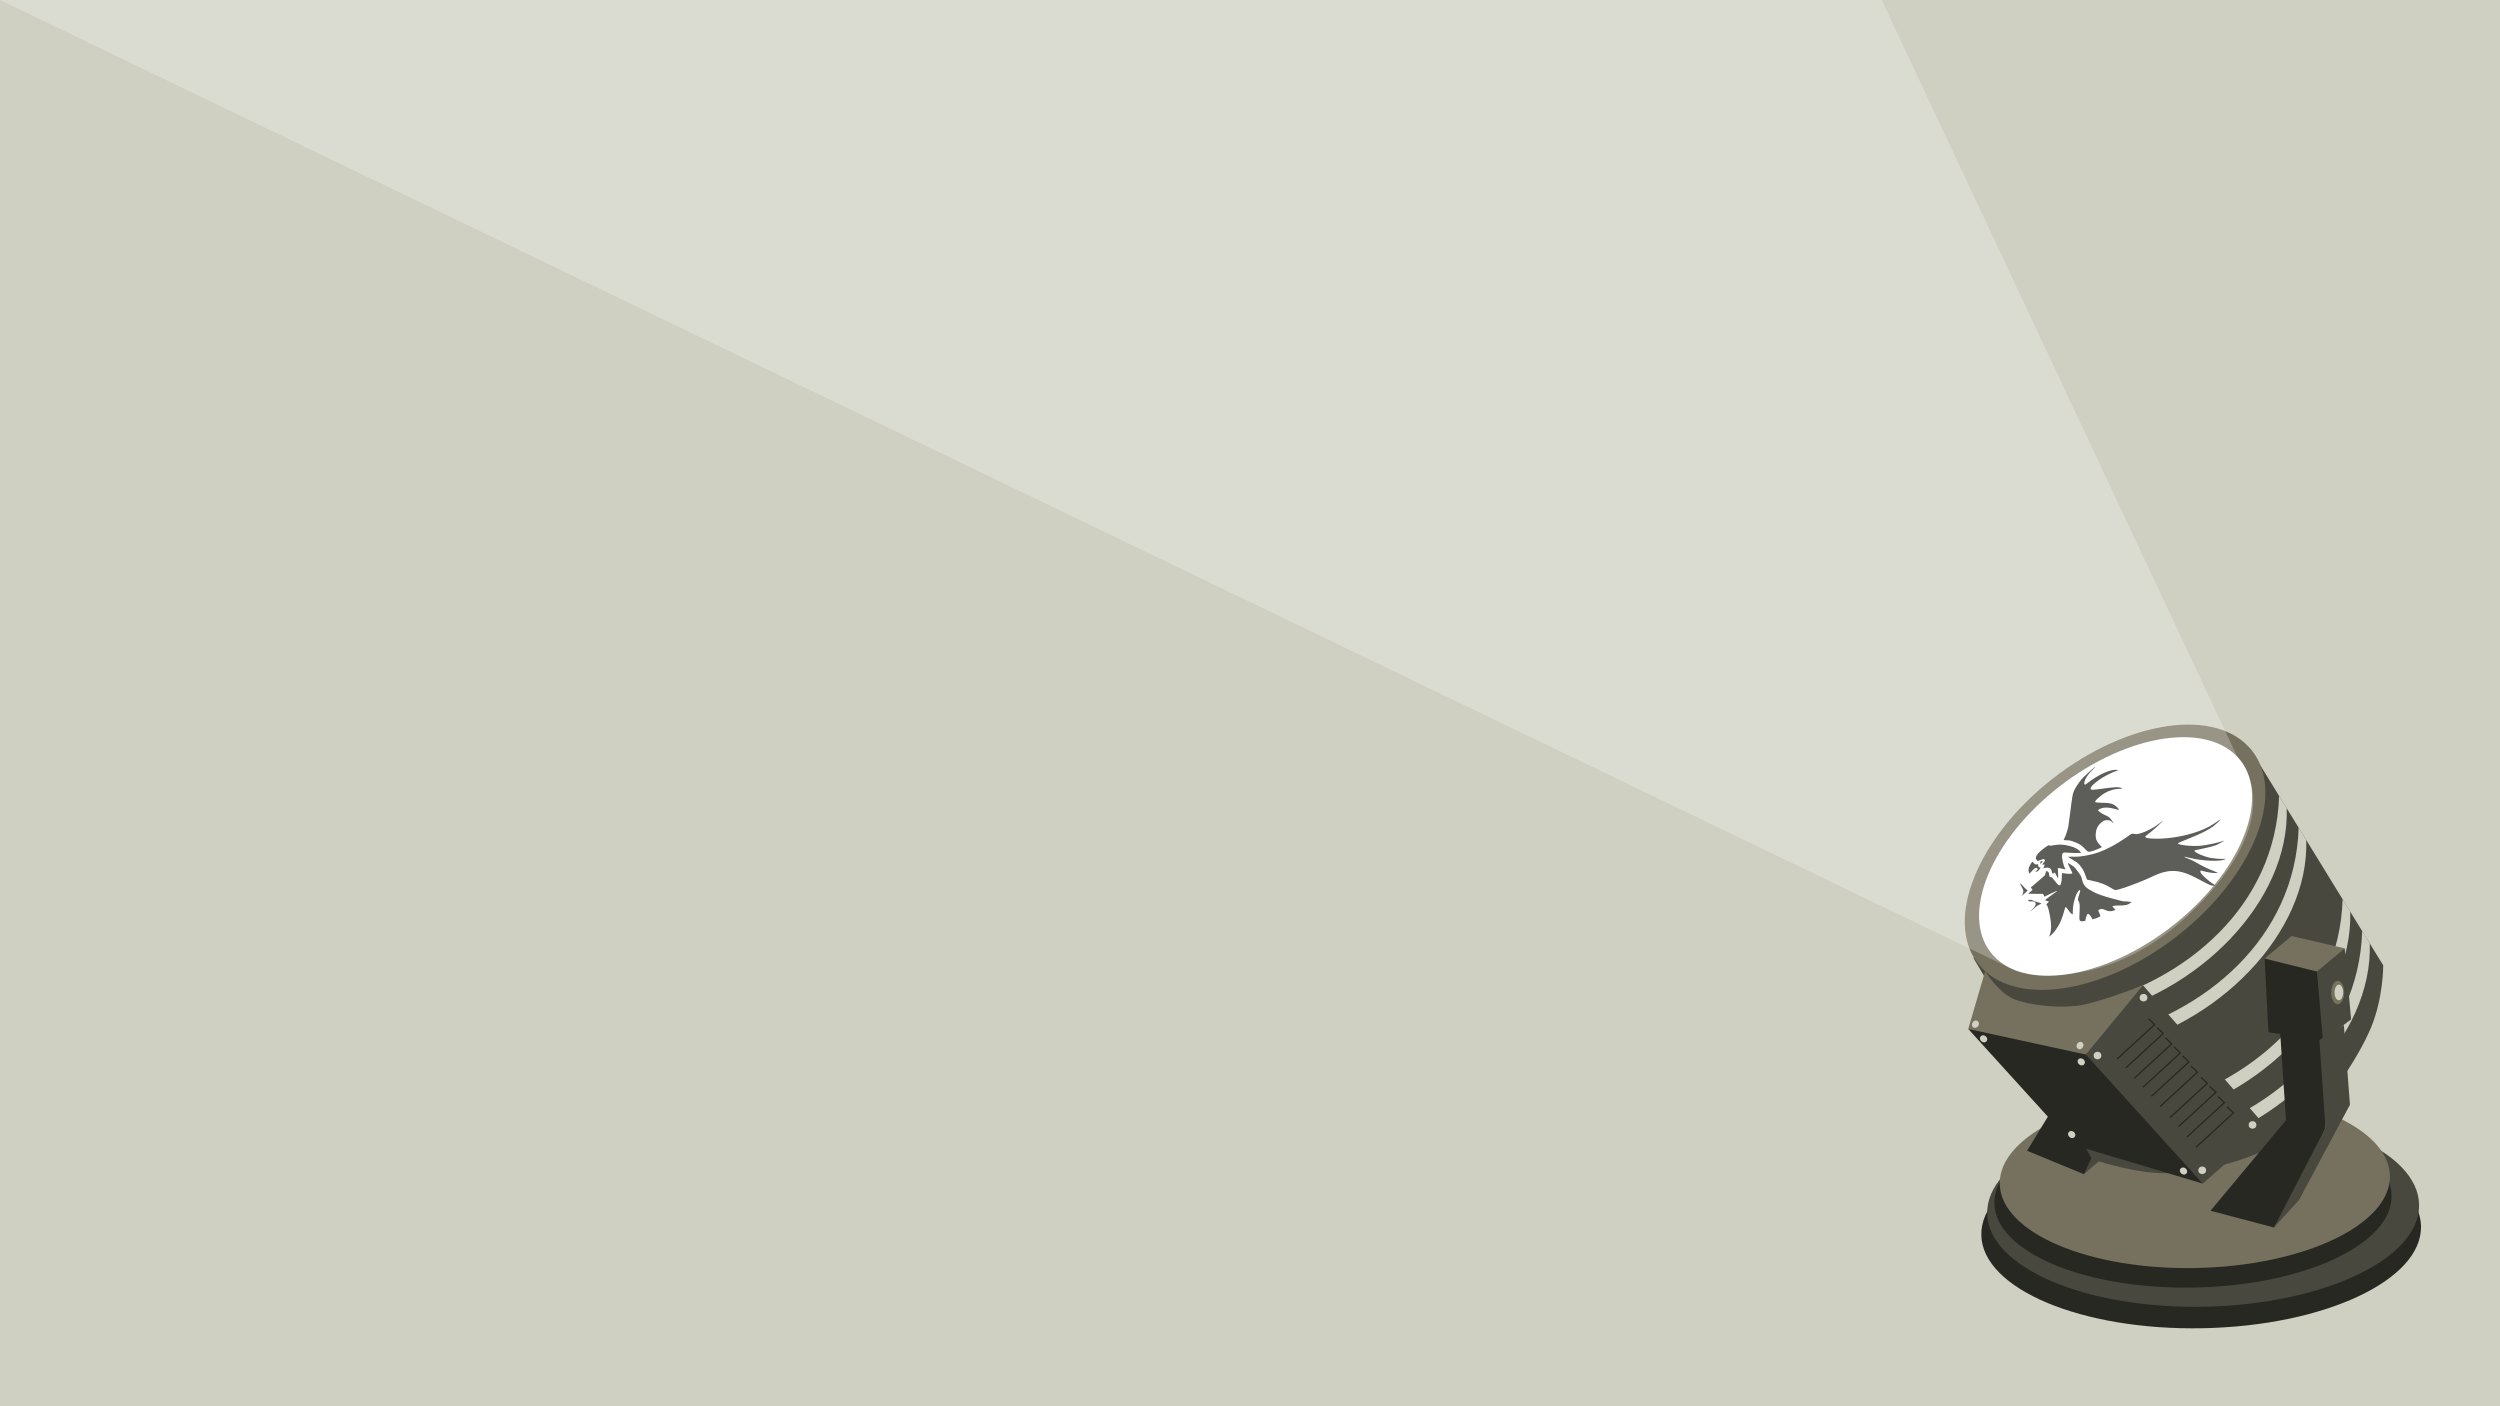 <?xml version="1.0" encoding="UTF-8" standalone="no"?>
<!-- Created with Inkscape (http://www.inkscape.org/) -->

<svg
   xmlns:dc="http://purl.org/dc/elements/1.1/"
   xmlns:cc="http://creativecommons.org/ns#"
   xmlns:rdf="http://www.w3.org/1999/02/22-rdf-syntax-ns#"
   xmlns:svg="http://www.w3.org/2000/svg"
   xmlns="http://www.w3.org/2000/svg"
   xmlns:sodipodi="http://sodipodi.sourceforge.net/DTD/sodipodi-0.dtd"
   xmlns:inkscape="http://www.inkscape.org/namespaces/inkscape"
   width="1920"
   height="1080"
   viewBox="0 0 508 285.75"
   version="1.1"
   id="svg8"
   sodipodi:docname="yeni_.svg"
   inkscape:version="0.92.4 5da689c313, 2019-01-14"
   inkscape:export-filename="/home/trlinux/Yeni_.png"
   inkscape:export-xdpi="96"
   inkscape:export-ydpi="96">
  <defs
     id="defs2" />
  <sodipodi:namedview
     id="base"
     pagecolor="#ffffff"
     bordercolor="#666666"
     borderopacity="1.0"
     inkscape:pageopacity="0.0"
     inkscape:pageshadow="2"
     inkscape:zoom="0.1767767"
     inkscape:cx="2152.0047"
     inkscape:cy="897.65074"
     inkscape:document-units="mm"
     inkscape:current-layer="layer1"
     showgrid="false"
     inkscape:window-width="1366"
     inkscape:window-height="706"
     inkscape:window-x="0"
     inkscape:window-y="0"
     inkscape:window-maximized="1"
     units="px" />
  <g
     inkscape:label="Layer 1"
     inkscape:groupmode="layer"
     id="layer1"
     transform="translate(0,-11.25)">
    <rect
       style="fill:#cfd0c2;fill-opacity:1;stroke:none;stroke-width:0.554;stroke-miterlimit:4;stroke-dasharray:none;stroke-opacity:1"
       id="rect1046"
       width="508"
       height="285.75"
       x="0"
       y="11.25" />
    <g
       id="g198">
      <ellipse
         transform="rotate(-1.156)"
         ry="19.83"
         rx="44.682"
         cy="270.291"
         cx="441.914"
         id="path925"
         style="fill:#272822;fill-opacity:1;stroke:none;stroke-width:0.292;stroke-miterlimit:4;stroke-dasharray:none;stroke-opacity:1" />
      <ellipse
         style="fill:#48483e;fill-opacity:1;stroke:none;stroke-width:0.29;stroke-miterlimit:4;stroke-dasharray:none;stroke-opacity:1"
         id="ellipse927"
         cx="442.353"
         cy="266.227"
         rx="43.882"
         ry="19.831"
         transform="matrix(1,-0.021,0.02,1,0,0)" />
      <ellipse
         style="fill:#272822;fill-opacity:1;stroke:none;stroke-width:0.264;stroke-miterlimit:4;stroke-dasharray:none;stroke-opacity:1"
         id="ellipse929"
         cx="440.381"
         cy="263.907"
         rx="40.361"
         ry="17.912"
         transform="rotate(-1.156)" />
      <ellipse
         transform="matrix(1,-0.021,0.02,1,0,0)"
         ry="17.913"
         rx="39.638"
         cy="260.251"
         cx="440.784"
         id="ellipse931"
         style="fill:#76715e;fill-opacity:1;stroke:none;stroke-width:0.262;stroke-miterlimit:4;stroke-dasharray:none;stroke-opacity:1" />
      <path
         sodipodi:nodetypes="cccc"
         inkscape:connector-curvature="0"
         id="path939"
         d="m 423.452,249.846 4.032,-3.505 -9.049,-6.917 z"
         style="fill:#48483e;fill-opacity:1;stroke:none;stroke-width:0.265px;stroke-linecap:butt;stroke-linejoin:miter;stroke-opacity:1" />
      <path
         sodipodi:nodetypes="ccccc"
         inkscape:connector-curvature="0"
         id="path921"
         d="m 411.9,245.087 11.552,4.759 13.512,-28.945 -9.026,-2.106 z"
         style="fill:#272822;fill-opacity:1;stroke:none;stroke-width:0.265px;stroke-linecap:butt;stroke-linejoin:miter;stroke-opacity:1" />
      <path
         sodipodi:nodetypes="cczzzccc"
         inkscape:connector-curvature="0"
         id="path919"
         d="m 457.351,163.593 26.919,43.814 c 0,0 0.047,6.579 -2.484,12.651 -2.53,6.071 -9.417,16.898 -16.805,22.117 -7.388,5.219 -16.935,6.869 -23.62,7.417 -6.685,0.547 -16.237,-2.806 -16.237,-2.806 l -24.139,-40.905 z"
         style="fill:#48483e;fill-opacity:1;stroke:none;stroke-width:0.265px;stroke-linecap:butt;stroke-linejoin:miter;stroke-opacity:1" />
      <path
         sodipodi:nodetypes="ccccc"
         inkscape:connector-curvature="0"
         id="path947"
         d="m 479.996,200.425 c -0.7,22.487 -19.068,37.776 -39.268,42.557 l 1.134,2.362 c 21.636,-4.633 40.282,-23.431 39.679,-42.398 z"
         style="fill:#cfd0c2;fill-opacity:1;stroke:none;stroke-width:0.265px;stroke-linecap:butt;stroke-linejoin:miter;stroke-opacity:1" />
      <path
         style="fill:#cfd0c2;fill-opacity:1;stroke:none;stroke-width:0.265px;stroke-linecap:butt;stroke-linejoin:miter;stroke-opacity:1"
         d="m 467.088,179.425 c -0.7,22.487 -19.068,37.776 -39.268,42.557 l 1.134,2.362 c 21.636,-4.633 40.282,-23.431 39.679,-42.398 z"
         id="path945"
         inkscape:connector-curvature="0"
         sodipodi:nodetypes="ccccc" />
      <path
         sodipodi:nodetypes="ccccc"
         inkscape:connector-curvature="0"
         id="path943"
         d="m 463.116,172.961 c -0.7,22.487 -19.068,37.776 -39.268,42.557 l 1.134,2.362 c 21.636,-4.633 40.282,-23.431 39.679,-42.398 z"
         style="fill:#cfd0c2;fill-opacity:1;stroke:none;stroke-width:0.265px;stroke-linecap:butt;stroke-linejoin:miter;stroke-opacity:1" />
      <path
         style="fill:#cfd0c2;fill-opacity:1;stroke:none;stroke-width:0.265px;stroke-linecap:butt;stroke-linejoin:miter;stroke-opacity:1"
         d="m 476.023,193.962 c -0.7,22.487 -19.068,37.776 -39.268,42.557 l 1.134,2.362 c 21.636,-4.633 40.282,-23.431 39.679,-42.398 z"
         id="path949"
         inkscape:connector-curvature="0"
         sodipodi:nodetypes="ccccc" />
      <path
         sodipodi:nodetypes="ccccccc"
         inkscape:connector-curvature="0"
         id="path47"
         d="m 423.833,225.534 1.148,-7.653 10.474,-6.426 25.135,28.915 -12.993,11.387 -12.71,-11.553 z"
         style="fill:#48483e;fill-opacity:1;stroke:none;stroke-width:0.265px;stroke-linecap:butt;stroke-linejoin:miter;stroke-opacity:1" />
      <path
         inkscape:connector-curvature="0"
         id="path49"
         d="m 436.635,218.115 -0.184,0.191 1.174,1.131 -7.504,6.896 0.18,0.195 7.711,-7.088 z"
         style="color:#000000;font-style:normal;font-variant:normal;font-weight:normal;font-stretch:normal;font-size:medium;line-height:normal;font-family:sans-serif;font-variant-ligatures:normal;font-variant-position:normal;font-variant-caps:normal;font-variant-numeric:normal;font-variant-alternates:normal;font-feature-settings:normal;text-indent:0;text-align:start;text-decoration:none;text-decoration-line:none;text-decoration-style:solid;text-decoration-color:#000000;letter-spacing:normal;word-spacing:normal;text-transform:none;writing-mode:lr-tb;direction:ltr;text-orientation:mixed;dominant-baseline:auto;baseline-shift:baseline;text-anchor:start;white-space:normal;shape-padding:0;clip-rule:nonzero;display:inline;overflow:visible;visibility:visible;opacity:1;isolation:auto;mix-blend-mode:normal;color-interpolation:sRGB;color-interpolation-filters:linearRGB;solid-color:#000000;solid-opacity:1;vector-effect:none;fill:#272822;fill-opacity:1;fill-rule:nonzero;stroke:none;stroke-width:0.265px;stroke-linecap:butt;stroke-linejoin:miter;stroke-miterlimit:4;stroke-dasharray:none;stroke-dashoffset:0;stroke-opacity:1;color-rendering:auto;image-rendering:auto;shape-rendering:auto;text-rendering:auto;enable-background:accumulate" />
      <path
         inkscape:connector-curvature="0"
         id="path51"
         d="m 438.383,219.935 -0.184,0.189 1.174,1.131 -7.504,6.898 0.18,0.193 7.711,-7.088 z"
         style="color:#000000;font-style:normal;font-variant:normal;font-weight:normal;font-stretch:normal;font-size:medium;line-height:normal;font-family:sans-serif;font-variant-ligatures:normal;font-variant-position:normal;font-variant-caps:normal;font-variant-numeric:normal;font-variant-alternates:normal;font-feature-settings:normal;text-indent:0;text-align:start;text-decoration:none;text-decoration-line:none;text-decoration-style:solid;text-decoration-color:#000000;letter-spacing:normal;word-spacing:normal;text-transform:none;writing-mode:lr-tb;direction:ltr;text-orientation:mixed;dominant-baseline:auto;baseline-shift:baseline;text-anchor:start;white-space:normal;shape-padding:0;clip-rule:nonzero;display:inline;overflow:visible;visibility:visible;opacity:1;isolation:auto;mix-blend-mode:normal;color-interpolation:sRGB;color-interpolation-filters:linearRGB;solid-color:#000000;solid-opacity:1;vector-effect:none;fill:#272822;fill-opacity:1;fill-rule:nonzero;stroke:none;stroke-width:0.265px;stroke-linecap:butt;stroke-linejoin:miter;stroke-miterlimit:4;stroke-dasharray:none;stroke-dashoffset:0;stroke-opacity:1;color-rendering:auto;image-rendering:auto;shape-rendering:auto;text-rendering:auto;enable-background:accumulate" />
      <path
         inkscape:connector-curvature="0"
         id="path53"
         d="m 440.108,222.037 -0.184,0.191 1.174,1.131 -7.504,6.896 0.18,0.195 7.711,-7.088 z"
         style="color:#000000;font-style:normal;font-variant:normal;font-weight:normal;font-stretch:normal;font-size:medium;line-height:normal;font-family:sans-serif;font-variant-ligatures:normal;font-variant-position:normal;font-variant-caps:normal;font-variant-numeric:normal;font-variant-alternates:normal;font-feature-settings:normal;text-indent:0;text-align:start;text-decoration:none;text-decoration-line:none;text-decoration-style:solid;text-decoration-color:#000000;letter-spacing:normal;word-spacing:normal;text-transform:none;writing-mode:lr-tb;direction:ltr;text-orientation:mixed;dominant-baseline:auto;baseline-shift:baseline;text-anchor:start;white-space:normal;shape-padding:0;clip-rule:nonzero;display:inline;overflow:visible;visibility:visible;opacity:1;isolation:auto;mix-blend-mode:normal;color-interpolation:sRGB;color-interpolation-filters:linearRGB;solid-color:#000000;solid-opacity:1;vector-effect:none;fill:#272822;fill-opacity:1;fill-rule:nonzero;stroke:none;stroke-width:0.265px;stroke-linecap:butt;stroke-linejoin:miter;stroke-miterlimit:4;stroke-dasharray:none;stroke-dashoffset:0;stroke-opacity:1;color-rendering:auto;image-rendering:auto;shape-rendering:auto;text-rendering:auto;enable-background:accumulate" />
      <path
         inkscape:connector-curvature="0"
         id="path55"
         d="m 441.856,223.879 -0.184,0.191 1.174,1.131 -7.504,6.898 0.18,0.193 7.711,-7.088 z"
         style="color:#000000;font-style:normal;font-variant:normal;font-weight:normal;font-stretch:normal;font-size:medium;line-height:normal;font-family:sans-serif;font-variant-ligatures:normal;font-variant-position:normal;font-variant-caps:normal;font-variant-numeric:normal;font-variant-alternates:normal;font-feature-settings:normal;text-indent:0;text-align:start;text-decoration:none;text-decoration-line:none;text-decoration-style:solid;text-decoration-color:#000000;letter-spacing:normal;word-spacing:normal;text-transform:none;writing-mode:lr-tb;direction:ltr;text-orientation:mixed;dominant-baseline:auto;baseline-shift:baseline;text-anchor:start;white-space:normal;shape-padding:0;clip-rule:nonzero;display:inline;overflow:visible;visibility:visible;opacity:1;isolation:auto;mix-blend-mode:normal;color-interpolation:sRGB;color-interpolation-filters:linearRGB;solid-color:#000000;solid-opacity:1;vector-effect:none;fill:#272822;fill-opacity:1;fill-rule:nonzero;stroke:none;stroke-width:0.265px;stroke-linecap:butt;stroke-linejoin:miter;stroke-miterlimit:4;stroke-dasharray:none;stroke-dashoffset:0;stroke-opacity:1;color-rendering:auto;image-rendering:auto;shape-rendering:auto;text-rendering:auto;enable-background:accumulate" />
      <path
         inkscape:connector-curvature="0"
         id="path57"
         d="m 443.604,225.699 -0.184,0.189 1.174,1.131 -7.504,6.898 0.18,0.195 7.711,-7.088 z"
         style="color:#000000;font-style:normal;font-variant:normal;font-weight:normal;font-stretch:normal;font-size:medium;line-height:normal;font-family:sans-serif;font-variant-ligatures:normal;font-variant-position:normal;font-variant-caps:normal;font-variant-numeric:normal;font-variant-alternates:normal;font-feature-settings:normal;text-indent:0;text-align:start;text-decoration:none;text-decoration-line:none;text-decoration-style:solid;text-decoration-color:#000000;letter-spacing:normal;word-spacing:normal;text-transform:none;writing-mode:lr-tb;direction:ltr;text-orientation:mixed;dominant-baseline:auto;baseline-shift:baseline;text-anchor:start;white-space:normal;shape-padding:0;clip-rule:nonzero;display:inline;overflow:visible;visibility:visible;opacity:1;isolation:auto;mix-blend-mode:normal;color-interpolation:sRGB;color-interpolation-filters:linearRGB;solid-color:#000000;solid-opacity:1;vector-effect:none;fill:#272822;fill-opacity:1;fill-rule:nonzero;stroke:none;stroke-width:0.265px;stroke-linecap:butt;stroke-linejoin:miter;stroke-miterlimit:4;stroke-dasharray:none;stroke-dashoffset:0;stroke-opacity:1;color-rendering:auto;image-rendering:auto;shape-rendering:auto;text-rendering:auto;enable-background:accumulate" />
      <path
         inkscape:connector-curvature="0"
         id="path59"
         d="m 445.329,227.801 -0.184,0.191 1.174,1.131 -7.504,6.896 0.18,0.195 7.711,-7.088 z"
         style="color:#000000;font-style:normal;font-variant:normal;font-weight:normal;font-stretch:normal;font-size:medium;line-height:normal;font-family:sans-serif;font-variant-ligatures:normal;font-variant-position:normal;font-variant-caps:normal;font-variant-numeric:normal;font-variant-alternates:normal;font-feature-settings:normal;text-indent:0;text-align:start;text-decoration:none;text-decoration-line:none;text-decoration-style:solid;text-decoration-color:#000000;letter-spacing:normal;word-spacing:normal;text-transform:none;writing-mode:lr-tb;direction:ltr;text-orientation:mixed;dominant-baseline:auto;baseline-shift:baseline;text-anchor:start;white-space:normal;shape-padding:0;clip-rule:nonzero;display:inline;overflow:visible;visibility:visible;opacity:1;isolation:auto;mix-blend-mode:normal;color-interpolation:sRGB;color-interpolation-filters:linearRGB;solid-color:#000000;solid-opacity:1;vector-effect:none;fill:#272822;fill-opacity:1;fill-rule:nonzero;stroke:none;stroke-width:0.265px;stroke-linecap:butt;stroke-linejoin:miter;stroke-miterlimit:4;stroke-dasharray:none;stroke-dashoffset:0;stroke-opacity:1;color-rendering:auto;image-rendering:auto;shape-rendering:auto;text-rendering:auto;enable-background:accumulate" />
      <path
         inkscape:connector-curvature="0"
         id="path61"
         d="m 447.335,230.06 -0.184,0.189 1.174,1.131 -7.502,6.898 0.178,0.195 7.711,-7.088 z"
         style="color:#000000;font-style:normal;font-variant:normal;font-weight:normal;font-stretch:normal;font-size:medium;line-height:normal;font-family:sans-serif;font-variant-ligatures:normal;font-variant-position:normal;font-variant-caps:normal;font-variant-numeric:normal;font-variant-alternates:normal;font-feature-settings:normal;text-indent:0;text-align:start;text-decoration:none;text-decoration-line:none;text-decoration-style:solid;text-decoration-color:#000000;letter-spacing:normal;word-spacing:normal;text-transform:none;writing-mode:lr-tb;direction:ltr;text-orientation:mixed;dominant-baseline:auto;baseline-shift:baseline;text-anchor:start;white-space:normal;shape-padding:0;clip-rule:nonzero;display:inline;overflow:visible;visibility:visible;opacity:1;isolation:auto;mix-blend-mode:normal;color-interpolation:sRGB;color-interpolation-filters:linearRGB;solid-color:#000000;solid-opacity:1;vector-effect:none;fill:#272822;fill-opacity:1;fill-rule:nonzero;stroke:none;stroke-width:0.265px;stroke-linecap:butt;stroke-linejoin:miter;stroke-miterlimit:4;stroke-dasharray:none;stroke-dashoffset:0;stroke-opacity:1;color-rendering:auto;image-rendering:auto;shape-rendering:auto;text-rendering:auto;enable-background:accumulate" />
      <path
         inkscape:connector-curvature="0"
         id="path63"
         d="m 449.083,231.879 -0.184,0.191 1.174,1.131 -7.502,6.896 0.178,0.195 7.711,-7.088 z"
         style="color:#000000;font-style:normal;font-variant:normal;font-weight:normal;font-stretch:normal;font-size:medium;line-height:normal;font-family:sans-serif;font-variant-ligatures:normal;font-variant-position:normal;font-variant-caps:normal;font-variant-numeric:normal;font-variant-alternates:normal;font-feature-settings:normal;text-indent:0;text-align:start;text-decoration:none;text-decoration-line:none;text-decoration-style:solid;text-decoration-color:#000000;letter-spacing:normal;word-spacing:normal;text-transform:none;writing-mode:lr-tb;direction:ltr;text-orientation:mixed;dominant-baseline:auto;baseline-shift:baseline;text-anchor:start;white-space:normal;shape-padding:0;clip-rule:nonzero;display:inline;overflow:visible;visibility:visible;opacity:1;isolation:auto;mix-blend-mode:normal;color-interpolation:sRGB;color-interpolation-filters:linearRGB;solid-color:#000000;solid-opacity:1;vector-effect:none;fill:#272822;fill-opacity:1;fill-rule:nonzero;stroke:none;stroke-width:0.265px;stroke-linecap:butt;stroke-linejoin:miter;stroke-miterlimit:4;stroke-dasharray:none;stroke-dashoffset:0;stroke-opacity:1;color-rendering:auto;image-rendering:auto;shape-rendering:auto;text-rendering:auto;enable-background:accumulate" />
      <path
         inkscape:connector-curvature="0"
         id="path65"
         d="m 450.807,233.982 -0.184,0.189 1.174,1.131 -7.502,6.898 0.178,0.195 7.711,-7.088 z"
         style="color:#000000;font-style:normal;font-variant:normal;font-weight:normal;font-stretch:normal;font-size:medium;line-height:normal;font-family:sans-serif;font-variant-ligatures:normal;font-variant-position:normal;font-variant-caps:normal;font-variant-numeric:normal;font-variant-alternates:normal;font-feature-settings:normal;text-indent:0;text-align:start;text-decoration:none;text-decoration-line:none;text-decoration-style:solid;text-decoration-color:#000000;letter-spacing:normal;word-spacing:normal;text-transform:none;writing-mode:lr-tb;direction:ltr;text-orientation:mixed;dominant-baseline:auto;baseline-shift:baseline;text-anchor:start;white-space:normal;shape-padding:0;clip-rule:nonzero;display:inline;overflow:visible;visibility:visible;opacity:1;isolation:auto;mix-blend-mode:normal;color-interpolation:sRGB;color-interpolation-filters:linearRGB;solid-color:#000000;solid-opacity:1;vector-effect:none;fill:#272822;fill-opacity:1;fill-rule:nonzero;stroke:none;stroke-width:0.265px;stroke-linecap:butt;stroke-linejoin:miter;stroke-miterlimit:4;stroke-dasharray:none;stroke-dashoffset:0;stroke-opacity:1;color-rendering:auto;image-rendering:auto;shape-rendering:auto;text-rendering:auto;enable-background:accumulate" />
      <path
         inkscape:connector-curvature="0"
         id="path67"
         d="m 452.649,236.06 -0.184,0.191 1.176,1.131 -7.504,6.896 0.18,0.195 7.709,-7.088 z"
         style="color:#000000;font-style:normal;font-variant:normal;font-weight:normal;font-stretch:normal;font-size:medium;line-height:normal;font-family:sans-serif;font-variant-ligatures:normal;font-variant-position:normal;font-variant-caps:normal;font-variant-numeric:normal;font-variant-alternates:normal;font-feature-settings:normal;text-indent:0;text-align:start;text-decoration:none;text-decoration-line:none;text-decoration-style:solid;text-decoration-color:#000000;letter-spacing:normal;word-spacing:normal;text-transform:none;writing-mode:lr-tb;direction:ltr;text-orientation:mixed;dominant-baseline:auto;baseline-shift:baseline;text-anchor:start;white-space:normal;shape-padding:0;clip-rule:nonzero;display:inline;overflow:visible;visibility:visible;opacity:1;isolation:auto;mix-blend-mode:normal;color-interpolation:sRGB;color-interpolation-filters:linearRGB;solid-color:#000000;solid-opacity:1;vector-effect:none;fill:#272822;fill-opacity:1;fill-rule:nonzero;stroke:none;stroke-width:0.265px;stroke-linecap:butt;stroke-linejoin:miter;stroke-miterlimit:4;stroke-dasharray:none;stroke-dashoffset:0;stroke-opacity:1;color-rendering:auto;image-rendering:auto;shape-rendering:auto;text-rendering:auto;enable-background:accumulate" />
      <ellipse
         ry="0.768"
         rx="0.785"
         cy="225.737"
         cx="426.21"
         id="path69"
         style="fill:#cfd0c2;fill-opacity:1;stroke:none;stroke-width:0.265;stroke-opacity:1" />
      <ellipse
         style="fill:#cfd0c2;fill-opacity:1;stroke:none;stroke-width:0.265;stroke-opacity:1"
         id="ellipse876"
         cx="435.565"
         cy="213.977"
         rx="0.785"
         ry="0.768" />
      <ellipse
         ry="0.768"
         rx="0.785"
         cy="249.056"
         cx="447.492"
         id="ellipse878"
         style="fill:#cfd0c2;fill-opacity:1;stroke:none;stroke-width:0.265;stroke-opacity:1" />
      <ellipse
         style="fill:#cfd0c2;fill-opacity:1;stroke:none;stroke-width:0.265;stroke-opacity:1"
         id="ellipse880"
         cx="457.715"
         cy="239.835"
         rx="0.785"
         ry="0.768" />
      <path
         sodipodi:nodetypes="cccczzcc"
         inkscape:connector-curvature="0"
         id="path882"
         d="m 423.833,225.534 -8.973,-0.854 -14.91,-4.343 3.425,-11.717 c 0,0 2.885,4.563 6.047,5.725 3.162,1.162 8.235,1.754 12.428,1.303 4.193,-0.451 13.606,-4.193 13.606,-4.193 z"
         style="fill:#76715e;fill-opacity:1;stroke:none;stroke-width:0.265;stroke-linecap:butt;stroke-linejoin:miter;stroke-miterlimit:4;stroke-dasharray:none;stroke-opacity:1" />
      <ellipse
         transform="rotate(32.364)"
         style="fill:#cfd0c2;fill-opacity:1;stroke:none;stroke-width:0.246;stroke-opacity:1"
         id="ellipse884"
         cx="476.751"
         cy="-37.29"
         rx="0.669"
         ry="0.778" />
      <ellipse
         ry="0.778"
         rx="0.669"
         cy="-29.584"
         cx="456.479"
         id="ellipse886"
         style="fill:#cfd0c2;fill-opacity:1;stroke:none;stroke-width:0.246;stroke-opacity:1"
         transform="rotate(32.364)" />
      <path
         sodipodi:nodetypes="ccccc"
         inkscape:connector-curvature="0"
         id="path888"
         d="m 399.95,220.337 21.403,23.576 26.246,7.843 -23.765,-26.222 z"
         style="fill:#272822;fill-opacity:1;stroke:none;stroke-width:0.265px;stroke-linecap:butt;stroke-linejoin:miter;stroke-opacity:1" />
      <path
         sodipodi:nodetypes="ccccccc"
         inkscape:connector-curvature="0"
         id="path73"
         d="m 460.17,206.026 5.124,2.809 5.5,-0.169 2.88,-1.268 2.766,-3.443 -10.791,-2.506 z"
         style="fill:#76715e;fill-opacity:1;stroke:none;stroke-width:0.265px;stroke-linecap:butt;stroke-linejoin:miter;stroke-opacity:1" />
      <path
         sodipodi:nodetypes="cccccc"
         inkscape:connector-curvature="0"
         id="path79"
         d="m 463.344,221.327 1.169,17.54 8.018,1.57 -0.501,-17.74 -4.785,-1.802 z"
         style="fill:#272822;fill-opacity:1;stroke:none;stroke-width:0.265px;stroke-linecap:butt;stroke-linejoin:miter;stroke-opacity:1" />
      <path
         sodipodi:nodetypes="cccccc"
         inkscape:connector-curvature="0"
         id="path75"
         d="m 460.17,206.026 0.768,14.967 11.092,1.704 0.16,-7.781 -1.396,-6.251 z"
         style="fill:#272822;fill-opacity:1;stroke:none;stroke-width:0.265px;stroke-linecap:butt;stroke-linejoin:miter;stroke-opacity:1" />
      <path
         inkscape:connector-curvature="0"
         id="path77"
         d="m 470.794,208.665 5.646,-4.711 1.303,14.433 -5.713,4.31 z"
         style="fill:#48483e;fill-opacity:1;stroke:none;stroke-width:0.265px;stroke-linecap:butt;stroke-linejoin:miter;stroke-opacity:1" />
      <path
         inkscape:connector-curvature="0"
         id="path81"
         d="m 471.296,222.563 4.978,-3.04 1.236,16.203 -4.978,4.711 z"
         style="fill:#48483e;fill-opacity:1;stroke:none;stroke-width:0.265px;stroke-linecap:butt;stroke-linejoin:miter;stroke-opacity:1" />
      <ellipse
         ry="2.389"
         rx="1.32"
         cy="212.925"
         cx="475.021"
         id="path907"
         style="fill:#76715e;fill-opacity:1;stroke:none;stroke-width:0.265;stroke-opacity:1" />
      <ellipse
         style="fill:#cfd0c2;fill-opacity:1;stroke:none;stroke-width:0.176;stroke-opacity:1"
         id="ellipse909"
         cx="475.254"
         cy="212.914"
         rx="0.879"
         ry="1.592" />
      <path
         sodipodi:nodetypes="ccccccc"
         inkscape:connector-curvature="0"
         id="path911"
         d="m 464.514,238.867 -15.335,18.408 12.896,3.408 6.4,-10.877 4.057,-9.368 -2.8,-1.436 z"
         style="fill:#272822;fill-opacity:1;stroke:none;stroke-width:0.265px;stroke-linecap:butt;stroke-linejoin:miter;stroke-opacity:1" />
      <path
         sodipodi:nodetypes="ccccccc"
         inkscape:connector-curvature="0"
         id="path913"
         d="m 462.075,260.683 5.104,-5.619 10.331,-19.337 -3.373,1.67 -1.605,3.041 -4.193,8.118 z"
         style="fill:#48483e;fill-opacity:1;stroke:none;stroke-width:0.265px;stroke-linecap:butt;stroke-linejoin:miter;stroke-opacity:1" />
      <ellipse
         style="fill:#76715e;fill-opacity:1;stroke:none;stroke-width:0.293;stroke-miterlimit:4;stroke-dasharray:none;stroke-opacity:1"
         id="ellipse917"
         cx="187.479"
         cy="417.624"
         rx="35.221"
         ry="20.453"
         transform="matrix(0.771,-0.637,0.683,0.73,0,0)" />
      <ellipse
         transform="matrix(0.774,-0.634,0.686,0.727,0,0)"
         ry="18.298"
         rx="31.954"
         cy="416.95"
         cx="185.866"
         id="path915"
         style="fill:#ffffff;fill-opacity:1;stroke:none;stroke-width:0.265;stroke-miterlimit:4;stroke-dasharray:none;stroke-opacity:1" />
      <path
         style="fill:#272822;fill-opacity:1;stroke-width:0.065"
         d="m 412.628,196.421 c 0.054,-0.022 0.368,-0.285 0.697,-0.585 0.527,-0.48 0.646,-0.568 1.004,-0.734 0.223,-0.104 0.435,-0.216 0.47,-0.248 0.035,-0.032 -0.047,-0.085 -0.182,-0.117 -0.578,-0.138 -1.309,-0.382 -1.556,-0.521 -0.396,-0.222 -1.215,-0.124 -0.877,0.105 0.133,0.09 0.235,0.101 0.931,0.101 0.224,-1.1e-4 0.319,0.046 0.437,0.21 0.245,0.341 0.027,0.829 -0.647,1.45 -0.415,0.383 -0.432,0.403 -0.277,0.34 z m 4.211,4.787 c 0.508,-0.467 0.826,-0.878 1.42,-1.838 0.453,-0.732 0.832,-1.698 1.182,-3.008 0.107,-0.402 0.229,-0.762 0.27,-0.8 0.055,-0.051 0.206,0.113 0.577,0.625 0.347,0.48 0.563,0.718 0.702,0.774 l 0.2,0.081 0.009,-0.741 c 0.016,-1.384 0.567,-3.347 1.115,-3.97 0.452,-0.514 0.506,-0.22 0.146,0.791 -0.269,0.757 -0.278,1 -0.049,1.321 0.158,0.221 0.229,0.905 0.176,1.69 -0.069,1.018 -0.071,1.945 -0.004,2.124 0.068,0.183 0.454,0.251 0.89,0.158 l 0.264,-0.056 0.059,-0.325 c 0.071,-0.395 0.317,-1.045 0.41,-1.083 0.164,-0.067 0.492,0.228 0.737,0.662 l 0.253,0.449 0.368,-0.097 c 0.203,-0.053 0.558,-0.186 0.79,-0.295 0.341,-0.16 0.425,-0.218 0.436,-0.303 0.007,-0.057 -0.093,-0.334 -0.223,-0.616 -0.226,-0.487 -0.23,-0.516 -0.087,-0.608 0.439,-0.28 0.61,-0.279 1.263,0.005 0.731,0.318 1.146,0.348 1.763,0.125 l 0.375,-0.135 -0.33,-0.354 -0.33,-0.354 0.196,-0.075 c 0.192,-0.073 0.538,-0.098 1.803,-0.126 0.739,-0.017 1.219,-0.151 1.618,-0.454 0.157,-0.119 0.292,-0.236 0.3,-0.259 0.007,-0.024 -0.147,-0.035 -0.344,-0.026 -0.197,0.01 -0.375,-0.005 -0.395,-0.033 -0.019,-0.028 -0.22,-0.044 -0.445,-0.036 -0.494,0.017 -0.659,-0.019 -2.799,-0.607 -1.999,-0.55 -2.908,-0.872 -3.81,-1.35 -1.575,-0.836 -1.958,-1.249 -2.263,-2.438 -0.189,-0.739 -0.21,-0.78 -0.816,-1.625 -0.529,-0.739 -0.692,-0.917 -1.096,-1.201 -0.53,-0.373 -0.967,-0.614 -0.991,-0.546 -0.015,0.043 0.458,1.052 0.801,1.707 0.094,0.18 0.152,0.345 0.129,0.367 -0.122,0.112 -0.876,0.111 -1.612,-0.002 l -0.504,-0.077 -0.022,0.647 c -0.012,0.356 -0.035,0.764 -0.051,0.907 -0.033,0.294 -0.196,0.849 -0.27,0.917 -0.028,0.024 -0.14,0.031 -0.251,0.013 -0.168,-0.026 -0.31,-0.171 -0.842,-0.862 -0.58,-0.753 -0.655,-0.827 -0.808,-0.791 -0.215,0.051 -0.31,-0.086 -0.36,-0.516 -0.022,-0.189 -0.076,-0.394 -0.12,-0.456 -0.113,-0.156 -0.417,-0.305 -0.488,-0.239 -0.033,0.03 -0.05,0.069 -0.037,0.086 0.013,0.017 -0.033,0.198 -0.1,0.402 l -0.123,0.371 -0.927,0.808 c -0.51,0.444 -1.154,0.997 -1.431,1.228 l -0.504,0.42 0.182,0.253 0.181,0.252 -0.453,0.382 c -0.249,0.21 -0.447,0.39 -0.441,0.399 0.006,0.01 0.351,0.013 0.766,0.007 0.414,-0.005 1.095,-0.003 1.511,0.005 l 0.758,0.016 0.136,0.28 0.136,0.28 1.238,-0.599 c 1.16,-0.561 1.493,-0.693 1.296,-0.514 -0.045,0.042 -0.543,0.407 -1.106,0.814 -1.455,1.052 -1.454,1.05 -0.996,1.133 0.14,0.025 0.313,0.076 0.385,0.112 0.129,0.066 0.128,0.068 -0.166,0.338 l -0.296,0.272 0.117,0.11 c 0.16,0.149 0.41,0.981 0.62,2.065 0.349,1.802 0.349,2.945 -4e-4,4.021 l -0.132,0.405 z m -5.464,-8.391 c 0.736,-0.67 0.741,-0.679 0.465,-0.776 -0.081,-0.028 -0.383,-0.32 -0.672,-0.649 -0.73,-0.829 -0.848,-0.84 -0.42,-0.039 0.19,0.355 0.364,0.743 0.387,0.86 0.049,0.25 -0.093,0.802 -0.242,0.94 -0.057,0.052 -0.125,0.139 -0.153,0.191 -0.028,0.052 0.257,-0.185 0.634,-0.528 z m 1.241,-4.279 c 0.601,-0.674 0.779,-0.841 0.974,-0.915 0.225,-0.086 0.461,0.043 0.448,0.246 -0.007,0.114 -0.052,0.171 -0.251,0.316 -0.23,0.169 -0.235,0.178 -0.11,0.197 0.26,0.04 0.522,-0.142 0.803,-0.555 l 0.173,-0.254 -0.224,-0.074 c -0.21,-0.069 -0.226,-0.093 -0.258,-0.377 -0.033,-0.301 -0.035,-0.303 -0.215,-0.239 -0.269,0.095 -0.526,-0.012 -0.738,-0.308 -0.217,-0.302 -0.259,-0.285 -0.585,0.241 -0.428,0.69 -0.544,1.257 -0.35,1.712 l 0.11,0.26 z m 1.569,-2.376 c 0.115,-0.027 0.372,-0.115 0.571,-0.195 0.469,-0.189 0.583,-0.191 0.718,-0.009 0.12,0.162 0.055,0.3 -0.356,0.757 l -0.184,0.204 0.283,0.009 0.283,0.009 -0.145,0.356 -0.145,0.356 0.474,-0.067 c 0.743,-0.106 1.109,0.118 1.249,0.764 0.101,0.464 0.153,0.505 0.403,0.324 l 0.215,-0.155 0.112,0.248 c 0.062,0.136 0.209,0.415 0.327,0.62 l 0.214,0.372 0.016,-0.55 c 0.009,-0.302 -0.005,-0.756 -0.032,-1.007 -0.026,-0.252 -0.044,-0.473 -0.039,-0.492 0.027,-0.103 0.319,-0.087 0.802,0.046 0.299,0.082 0.602,0.14 0.673,0.129 0.111,-0.018 0.107,-0.052 -0.029,-0.241 -0.299,-0.419 -0.691,-2.238 -0.582,-2.699 0.095,-0.4 0.29,-0.505 0.825,-0.448 0.626,0.067 2.375,0.117 2.739,0.077 l 0.289,-0.031 -0.159,-0.227 c -0.334,-0.476 -1.039,-0.86 -2.113,-1.149 -1.289,-0.347 -2.211,-0.383 -3.475,-0.135 -0.748,0.147 -0.776,0.146 -0.645,-0.017 0.125,-0.157 0.099,-0.152 -0.309,0.055 -0.337,0.17 -0.617,0.365 -1.143,0.796 -0.81,0.664 -1.099,0.993 -1.281,1.456 -0.106,0.269 -0.1,0.324 0.058,0.595 0.158,0.269 0.196,0.294 0.383,0.25 z m 0.655,0.427 c 0.319,-0.292 0.322,-0.404 0.012,-0.345 -0.186,0.035 -0.369,0.152 -0.251,0.161 0.036,0.002 0.034,0.094 -0.003,0.204 -0.038,0.11 -0.062,0.208 -0.054,0.219 0.009,0.011 0.141,-0.096 0.296,-0.239 z m 5.73,-1.012 c 0.129,0.065 0.384,0.229 0.566,0.363 0.182,0.134 0.428,0.282 0.546,0.328 0.118,0.046 0.427,0.284 0.685,0.529 0.525,0.497 1.105,1.421 1.306,2.085 0.061,0.201 0.182,0.534 0.268,0.739 l 0.157,0.373 0.931,0.2 c 1.72,0.37 2.755,0.754 3.827,1.421 0.93,0.579 0.869,0.566 1.731,0.353 1.102,-0.273 5.038,-1.764 6.226,-2.359 3.789,-1.897 5.966,-1.852 9.753,0.198 1.929,1.044 2.438,1.288 2.872,1.377 0.789,0.161 0.943,0.066 0.397,-0.245 -0.509,-0.29 -1.476,-1.069 -2.096,-1.688 -0.42,-0.419 -0.545,-0.585 -0.596,-0.791 -0.036,-0.143 -0.033,-0.282 0.006,-0.307 0.039,-0.025 0.399,0.051 0.8,0.169 0.716,0.211 1.623,0.337 2.355,0.328 0.203,-0.002 0.354,-0.026 0.335,-0.052 -0.018,-0.027 -0.43,-0.205 -0.915,-0.398 -1.165,-0.463 -2.23,-0.976 -3.242,-1.56 -0.947,-0.547 -1.082,-0.612 -1.942,-0.942 -0.629,-0.241 -0.777,-0.326 -0.615,-0.353 0.046,-0.007 0.668,0.127 1.382,0.3 2.245,0.543 5.478,0.688 6.62,0.298 0.195,-0.067 0.361,-0.14 0.369,-0.163 0.007,-0.023 -0.299,-0.025 -0.681,-0.005 -0.383,0.02 -0.908,-0.003 -1.168,-0.051 -0.26,-0.048 -0.569,-0.087 -0.686,-0.086 -0.988,0.009 -3.594,-0.978 -3.83,-1.45 -0.074,-0.148 -0.066,-0.151 1.56,-0.479 1.557,-0.314 2.945,-0.697 3.124,-0.861 0.045,-0.042 0.334,-0.202 0.642,-0.355 0.597,-0.298 0.892,-0.504 0.543,-0.378 -1.027,0.369 -3.54,0.903 -4.697,0.999 -1.85,0.153 -4.867,-0.2 -4.51,-0.528 0.106,-0.097 0.739,-0.37 2.428,-1.048 1.764,-0.707 2.9,-1.248 3.95,-1.881 0.712,-0.429 0.841,-0.526 1.482,-1.112 0.837,-0.765 1.024,-1.046 0.382,-0.576 -1.371,1.003 -2.339,1.531 -3.912,2.13 -3.129,1.193 -7.421,1.817 -10.292,1.497 -0.519,-0.058 -0.84,-0.26 -0.666,-0.419 0.04,-0.036 0.49,-0.401 1,-0.81 0.977,-0.783 2.346,-2.047 2.492,-2.301 0.061,-0.107 -0.019,-0.053 -0.331,0.221 -1.132,0.995 -3.142,2.061 -4.489,2.38 -0.385,0.091 -0.641,0.1 -0.961,0.031 -0.475,-0.102 -0.436,-0.116 -1.3,0.496 -1.156,0.82 -2.35,1.56 -3.416,2.117 -1.917,1.001 -3.152,1.439 -5.005,1.774 -1.289,0.233 -1.786,0.274 -2.99,0.243 -0.361,-0.01 -0.669,-0.004 -0.686,0.011 -0.046,0.043 0.033,0.107 0.289,0.236 z m -0.568,-3.579 c 0.634,0.011 0.802,0.053 1.811,0.455 0.79,0.315 1.217,0.612 1.851,1.287 0.616,0.656 0.664,0.672 1.396,0.475 0.519,-0.139 1.627,-0.584 1.91,-0.766 0.158,-0.101 0.161,-0.115 0.044,-0.185 -0.069,-0.042 -0.313,-0.299 -0.543,-0.572 -0.515,-0.613 -0.657,-1.046 -0.626,-1.912 0.034,-0.954 0.359,-1.68 1.029,-2.295 0.443,-0.407 0.703,-0.536 1.159,-0.574 0.513,-0.043 0.871,0.076 1.147,0.381 0.413,0.457 0.345,0.212 -0.111,-0.4 -0.465,-0.625 -0.411,-0.586 -1.694,-1.205 -0.339,-0.163 -0.704,-0.403 -0.844,-0.554 l -0.246,-0.266 0.171,-0.108 c 0.805,-0.507 1.804,-0.542 3.34,-0.118 0.832,0.229 0.835,0.23 0.726,0.03 -0.171,-0.312 -0.768,-0.816 -1.169,-0.987 -0.542,-0.231 -0.991,-0.292 -2.312,-0.316 -1.243,-0.023 -1.424,-0.08 -1.238,-0.392 0.161,-0.27 1.306,-1.24 1.827,-1.547 0.941,-0.555 2.042,-0.877 3.054,-0.895 0.364,-0.006 0.556,-0.04 0.54,-0.094 -0.034,-0.114 -0.791,-0.257 -1.266,-0.238 -0.504,0.02 -2.561,0.259 -3.62,0.421 -1.591,0.243 -1.859,0.098 -1.243,-0.676 0.299,-0.376 1.193,-1.088 2.03,-1.617 0.81,-0.512 2.346,-1.265 2.874,-1.409 0.234,-0.064 0.431,-0.133 0.439,-0.155 0.007,-0.021 -0.163,-0.057 -0.38,-0.079 -1.246,-0.125 -3.665,0.97 -5.815,2.632 -0.556,0.43 -0.565,0.434 -0.647,0.321 -0.309,-0.43 0.448,-1.851 1.523,-2.86 0.207,-0.194 0.452,-0.444 0.544,-0.555 l 0.167,-0.201 -0.214,0.136 c -0.118,0.075 -0.721,0.602 -1.34,1.172 -1.044,0.961 -1.161,1.081 -1.599,1.65 -0.586,0.764 -1.099,1.588 -1.284,2.065 -0.24,0.617 -0.333,1.159 -0.673,3.926 -0.181,1.472 -0.375,2.913 -0.43,3.204 -0.138,0.718 -0.542,1.943 -0.781,2.367 -0.108,0.191 -0.181,0.369 -0.162,0.395 0.018,0.026 0.313,0.051 0.655,0.057 z"
         id="path4487"
         inkscape:connector-curvature="0" />
      <ellipse
         transform="rotate(-51.526)"
         style="fill:#cfd0c2;fill-opacity:1;stroke:none;stroke-width:0.246;stroke-opacity:1"
         id="ellipse968"
         cx="76.7"
         cy="453.887"
         rx="0.669"
         ry="0.778" />
      <ellipse
         ry="0.778"
         rx="0.669"
         cy="472.333"
         cx="85.385"
         id="ellipse970"
         style="fill:#cfd0c2;fill-opacity:1;stroke:none;stroke-width:0.246;stroke-opacity:1"
         transform="rotate(-51.526)" />
      <ellipse
         transform="rotate(-51.526)"
         style="fill:#cfd0c2;fill-opacity:1;stroke:none;stroke-width:0.246;stroke-opacity:1"
         id="ellipse972"
         cx="80.946"
         cy="502.404"
         rx="0.669"
         ry="0.778" />
      <ellipse
         ry="0.778"
         rx="0.669"
         cy="480.003"
         cx="72.619"
         id="ellipse974"
         style="fill:#cfd0c2;fill-opacity:1;stroke:none;stroke-width:0.246;stroke-opacity:1"
         transform="rotate(-51.526)" />
    </g>
    <path
       style="opacity:0.25;fill:#ffffff;stroke:none;stroke-width:0.265px;stroke-linecap:butt;stroke-linejoin:miter;stroke-opacity:1"
       d="M 0,11.25 409.631,208.524 c 0,0 18.39,5.962 37.211,-13.457 18.82,-19.419 7.845,-29.895 7.845,-29.895 L 382.356,11.25 Z"
       id="path1048"
       inkscape:connector-curvature="0"
       sodipodi:nodetypes="ccsccc" />
  </g>
</svg>
